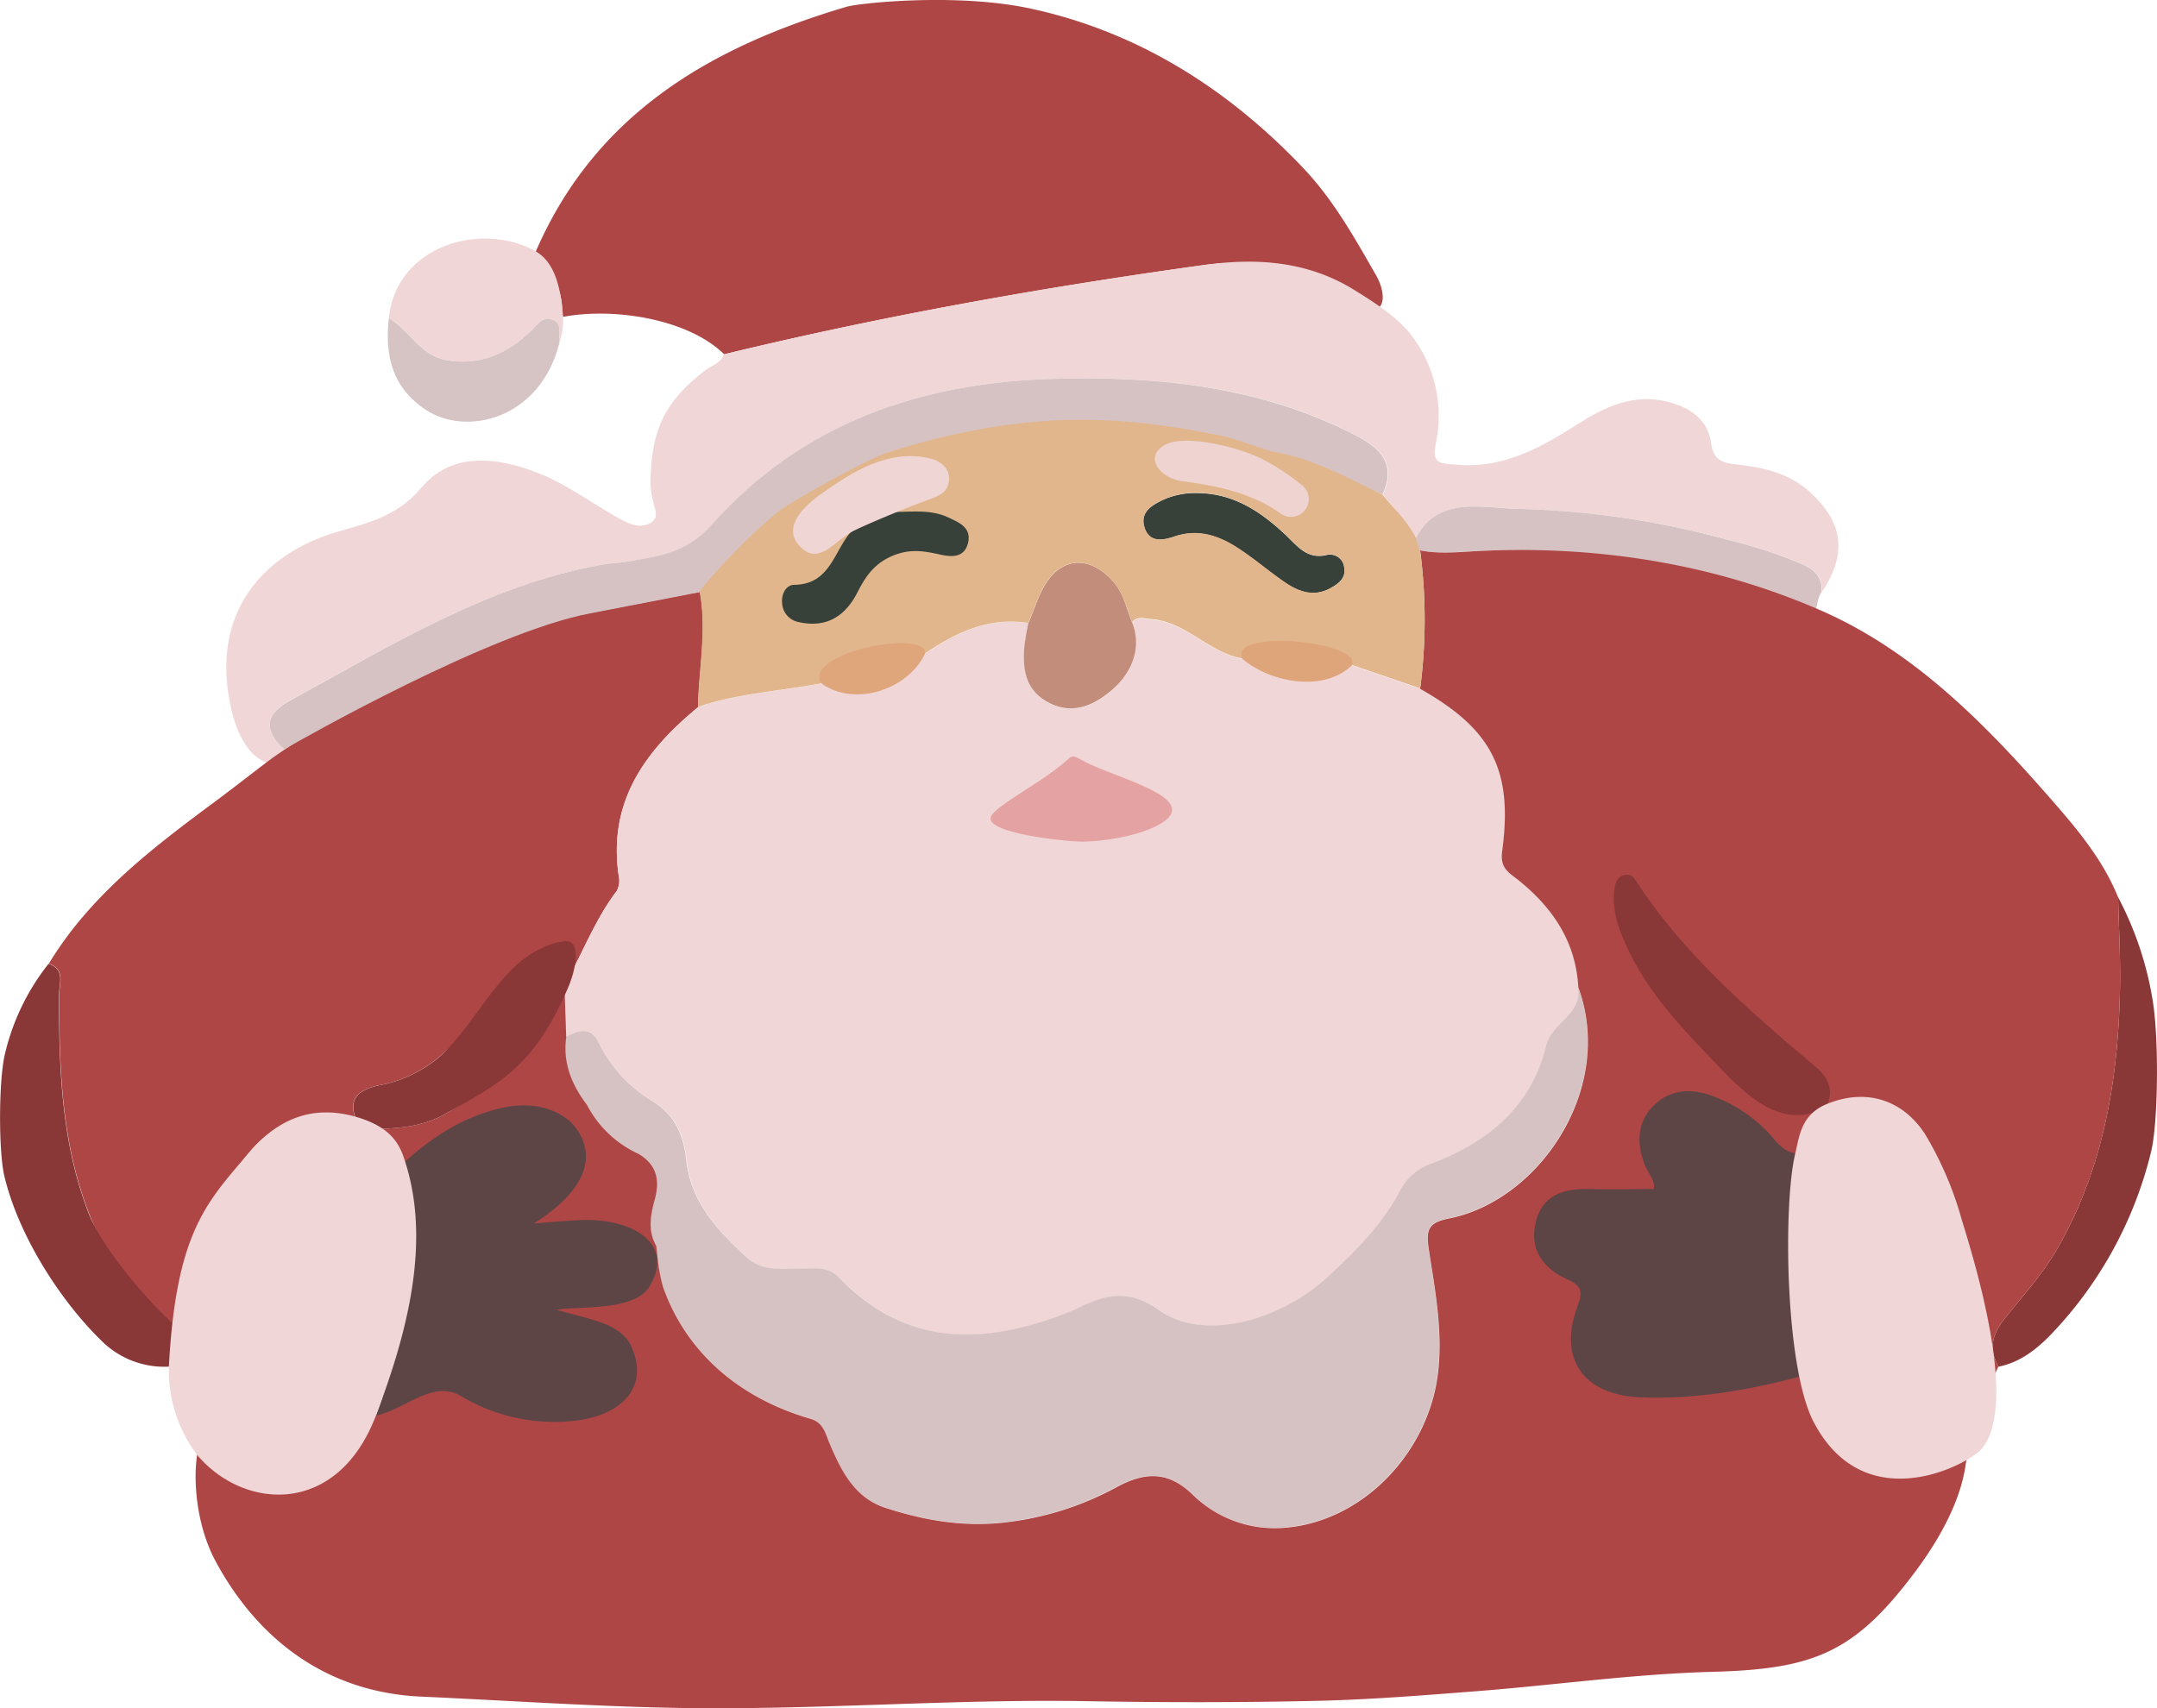 <svg xmlns="http://www.w3.org/2000/svg" viewBox="0 0 353.57 280.09"><defs><style>.cls-1{fill:#af4646;}.cls-2{fill:#893737;}.cls-3{fill:#f0d6d6;}.cls-4{fill:#d6c2c2;}.cls-5{fill:#d6c3c3;}.cls-6{fill:#5e4545;}.cls-7{fill:#c28d7a;}.cls-8{fill:#e5a2a2;}.cls-9{fill:#dfa57a;}.cls-10{fill:#dfa57b;}.cls-11{fill:#384139;}.cls-12{fill:#e1b68c;}.cls-13{fill:#efd5d4;}.cls-14{fill:#eed3d1;}</style></defs><title>santa1</title><g id="Capa_2" data-name="Capa 2"><g id="Capa_1-2" data-name="Capa 1"><path class="cls-1" d="M87.83,41.22c9.76-22.53,28.61-33.51,50.93-40.11,2-.59,18-2.34,30.24.31,17.43,3.77,32.2,13.06,44.58,26.08,5,5.27,8.37,11.34,12,17.66,1.93,3.38,1.59,7.87-3.83,4.22a34.35,34.35,0,0,0-24.3-5.94c-26.46,3.68-52.76,8.35-78.75,14.65-5.86-5.8-18.05-7.7-26.29-6.16-1.83-.9.13,1-.35-2.44S89.6,43.78,87.83,41.22Z"/><path class="cls-2" d="M352.56,189a65.79,65.79,0,0,1-16.25,29.66c-2.37,2.48-5.15,4.7-8.73,5.41-1.52-2.79-1.18-5.08.9-7.72,3.07-3.89,6.45-7.55,8.93-11.93,7.31-12.93,9.72-27,10.08-41.6.14-5.23-.18-10.46-.29-15.7a54.71,54.71,0,0,1,5.63,16.71C353.93,170.17,353.76,184.41,352.56,189Z"/><path class="cls-3" d="M118.68,58.09c26-6.3,52.29-11,78.75-14.65,8.48-1.19,16.95-.65,24.61,4.13,2.64,1.65,7.07,4.35,9.39,7.51a21.69,21.69,0,0,1,3.94,17.53c-.73,3.52.7,3.34,3.19,3.57,7.85.74,14.08-2.84,20.35-6.82,4.49-2.85,9.32-5,15-3.33,3.5,1,6.08,3,6.58,6.68.4,2.91,2.05,3.22,4.46,3.48,4.31.46,8.5,1.5,11.85,4.6,5.38,5,6,10,1.81,16.33.26-2.37-1-3.63-3-4.56a74.39,74.39,0,0,0-11.79-3.91,142.78,142.78,0,0,0-35.25-5.23c-5.71-.12-13.33-2.39-16.78,5.65-1-3.12-3.13-5.52-5.11-8,2.3-5-.33-7.62-4.52-9.76-15.55-8-32.24-9.67-49.35-9.2-21.81.59-41.28,7.32-56,23.85-4.24,4.77-8.8,5.21-13.91,6.11-1.3.24-2.64.24-3.94.47C80,95.9,64,105.86,47.55,114.81q-6.16,3.34-.95,8L43.67,125c-3.36-1.21-5.23-5.69-6-9.92C34.72,100,43.51,90.64,55.3,87.2c5.15-1.51,9.81-2.54,13.84-7.31,5.16-6.11,13-4.87,19.89-2,4.23,1.81,8,4.6,12.08,6.9,1.75,1,3.79,2.06,5.63.87s-.23-3-.11-7.07c.25-8.36,2.37-12.81,9.14-18C116.81,59.89,118.16,59.47,118.68,58.09Z"/><path class="cls-4" d="M231.72,89.07c3.45-8,11.07-5.77,16.78-5.65a142.78,142.78,0,0,1,35.25,5.23,74.39,74.39,0,0,1,11.79,3.91c2,.93,3.3,2.19,3,4.56-.69,1-.65,2.79-1.34,4-18-6-34.92-11.66-54.12-10.84-3.44.14-6.89.61-10.34-.06Z"/><path class="cls-1" d="M43.67,125c9.69-7.41,36.62-21.29,53.05-24.5q9-1.75,18-3.48c1.19,6.32-.16,12.61-.28,18.91-8.75,7.2-14.84,15.63-13,27.8a3.48,3.48,0,0,1-.37,2.38c-3.53,4.62-5.52,10.08-8.36,15.07-.76-2.1,2.23-4.33-.6-6.83-4.41,8.72-13.2,12.55-19.88,18.72a21.18,21.18,0,0,1-10.14,4.87c-3.75.82-5.25,2.54-3.44,6.26-7.06-2.72-13.06-.85-17.77,4.71A55,55,0,0,0,28.5,217l-.86,1.06a52.87,52.87,0,0,1-13-19c-4.54-11.6-4.94-23.77-4.93-36,0-1.77,1.08-4.15-1.71-5.07,6.68-11,16.58-18.65,26.67-26.14C37.67,129.64,40.65,127.3,43.67,125Z"/><path class="cls-3" d="M87.83,41.22c2.7,1.54,3.73,4.86,4.21,8.27s.27,4.57-.33,6.68c-.23-1.24.51-2.9-.89-3.63-1.71-.91-2.7.69-3.72,1.68C83.2,58,78.73,60,73.2,59.06c-4.31-.72-6-5-9.47-6.88C64.93,40.16,79.09,36.23,87.83,41.22Z"/><path class="cls-5" d="M63.73,52.18c3.42,1.93,5.16,6.16,9.47,6.88,5.53.94,10-1.08,13.9-4.84,1-1,2-2.59,3.72-1.68,1.4.73.66,2.39.89,3.63C88.54,68.78,76.47,71.56,69.86,67.23,64.25,63.55,63.07,58.3,63.73,52.18Z"/><path class="cls-2" d="M28.5,217c-.28.35-11-10.6-13.9-17.92-4.54-11.6-4.94-23.77-4.93-36,0-1.77,1.08-4.15-1.71-5.07a37.6,37.6,0,0,0-7.2,15c-1,4.52-1,16.15,0,20,2.56,10.46,10,21.34,16.47,27.37a14.57,14.57,0,0,0,10.48,3.68C29.65,221.94,28.57,219.42,28.5,217Z"/><path class="cls-3" d="M92.72,161.18c2.84-5,4.83-10.45,8.36-15.07a3.48,3.48,0,0,0,.37-2.38c-1.89-12.17,4.2-20.6,13-27.8,6.56-2.26,13.5-2.59,20.25-3.88,6.6,1.61,12-.81,17-4.9,5.09-3.48,10.48-6,16.9-5a38.5,38.5,0,0,0-.73,4.36c-.17,3.44.42,6.67,3.72,8.56s6.65,1.15,9.68-1.09c4.09-3,4.94-7.17,4.31-11.89.92-1.07,2-.62,3.17-.52,5.73.45,9.42,5.5,14.9,6.46,5.93,1.52,11.85,3.06,18,1.07l11.17,3.83c11.7,6.6,15.26,13.28,13.45,26.61-.37,2.75,1,3.47,2.55,4.67,5.69,4.55,9.52,10.14,9.93,17.66.79,4.54-4.32,5.79-5.24,9.64-2.37,9.88-9.43,15.72-18.55,19.22a9.05,9.05,0,0,0-5.24,4.26c-3,5.72-7.41,10.19-12.06,14.45-8,7.33-20.39,10.48-27.45,5.47-5.26-3.74-9.09-2.54-13.69-.29-.3.14-.59.3-.9.42-13.74,5.49-26.77,6.09-38-5.56-1.77-1.85-3.94-1.4-6.06-1.44-3.13-.06-6.45.57-9-1.8-4.83-4.4-9.26-9.05-10-16.06-.43-4-1.84-7.39-5.73-9.72A22.8,22.8,0,0,1,98.17,171c-1.39-2.8-3.32-2.13-5.39-1-.09-2.66-1.41-2.95-1.5-5.61C91.4,164.15,92.7,161.49,92.72,161.18Z"/><path class="cls-4" d="M92.78,170c2.07-1.13,4-1.8,5.39,1a22.8,22.8,0,0,0,8.58,9.42c3.89,2.33,5.3,5.69,5.73,9.72.75,7,5.18,11.66,10,16.06,2.6,2.37,5.92,1.74,9,1.8,2.12,0,4.29-.41,6.06,1.44,11.21,11.65,24.24,11.05,38,5.56.31-.12.6-.28.9-.42,4.6-2.25,8.43-3.45,13.69.29,7.06,5,19.44,1.86,27.45-5.47,4.65-4.26,9.1-8.73,12.06-14.45a9.05,9.05,0,0,1,5.24-4.26c9.12-3.5,16.18-9.34,18.55-19.22.92-3.85,6-5.1,5.24-9.64,6.05,16.48-6.27,34.9-21.14,37.89-3.6.72-3.84,1.9-3.33,5.3,1,6.5,2.24,13,1.51,19.75-1.44,13.2-12.36,24.88-25.6,25.7a19.24,19.24,0,0,1-14.6-5.4c-4.2-4.13-8.11-3.68-12.56-1.27a49.84,49.84,0,0,1-17.8,5.71c-7,.89-13.53-.23-20-2.32-5.12-1.65-7.28-6.06-9.19-10.53-.72-1.69-1-3.47-3.15-4.09-11.5-3.33-20.31-10.72-24.16-21.59a29.17,29.17,0,0,1-.81-4.06,2.06,2.06,0,0,1-.31-2.71c-1.43-2.49-.92-5.1-.24-7.6C108.17,193.44,87.52,181.24,92.78,170Z"/><path class="cls-1" d="M347.2,147.13c-2.26-5.62-5.95-10.27-9.87-14.8-11.16-12.88-23.11-25.35-38.8-32.22-17.37-7.6-36.21-10.63-55.41-9.81-3.44.14-6.89.61-10.34-.06a87,87,0,0,1,0,22.69c11.7,6.6,15.26,13.28,13.45,26.61-.37,2.75,1,3.47,2.55,4.67,5.69,4.55,9.52,10.14,9.93,17.66,6.05,16.48-6.27,34.9-21.14,37.89-3.6.72-3.84,1.9-3.33,5.3,1,6.5,2.24,13,1.51,19.75-1.44,13.2-12.36,24.88-25.6,25.7a19.24,19.24,0,0,1-14.6-5.4c-4.2-4.13-8.11-3.68-12.56-1.27a49.84,49.84,0,0,1-17.8,5.71c-7,.89-13.53-.23-20-2.32-5.12-1.65-7.28-6.06-9.19-10.53-.72-1.69-1-3.47-3.15-4.09-11.5-3.33-20.31-10.72-24.16-21.59a29.17,29.17,0,0,1-.81-4.06c-.11-.9-.21-1.81-.31-2.71-1.43-2.49-.92-5.1-.24-7.6.87-3.21.29-5.72-2.67-7.47a17.89,17.89,0,0,1-8.43-8c-2.49-3.29-4-6.88-3.42-11.11l-.27-8C87.88,170.7,81.69,177.72,73,182.62c-4.07,2.3-8.16,2.38-12.44,2.52,2.22,1.56,3.57,3.84,5,6,4.91-4.57.82,40-4,40.94-7.16,12.81-17.08,14.19-28.49,3.8-1.55,3-1.68,12.79,2.29,20.13,6.8,12.59,18,21.45,33.66,22.15,13.78.62,27.54,1.57,41.34,1.84,22.63.45,45.21-1.48,67.83-1.09,12.47.22,25,.23,37.43-.05,8.78-.19,17.56-.9,26.32-1.58,12.88-1,25.72-2.82,38.6-3.18C297.33,273.67,304,271,314,257.6c8-10.73,8.07-17.32,8.33-18.18-.22-2,4.91-15,5.25-15.34-1.52-2.79-1.18-5.08.9-7.72,3.07-3.89,6.45-7.55,8.93-11.93,7.31-12.93,9.72-27,10.08-41.6C347.63,157.6,347.31,152.37,347.2,147.13Z"/><path class="cls-6" d="M61.61,232.1c5.13-13.28,4.13-27.15,4-40.94,4.91-4.57,10.32-8.18,17-9.59,6-1.25,11.64,1,13.13,6,2.11,7-7.47,12.47-8.21,13,3.76-.26,7.07-.6,9-.56,7.8.14,14,4.21,9.91,10.95-2.49,4.12-12,3.12-15.18,3.79,5.37,1.58,10.51,2.18,12.23,6,3.08,6.88-1.88,11.41-9.43,12.2a29.82,29.82,0,0,1-18.4-4C71,226.05,66.39,231.13,61.61,232.1Z"/><path class="cls-4" d="M198.58,71.15c-16.52-2.89-32.78-3.06-48.91,2-1.34.33-2.7.6-4,1-.72.21-15.5,7.88-17,10-4,2.27-14,12.64-13.95,12.93q-9,1.74-18,3.48C80.29,103.71,49.8,121,46.6,122.85q-5.2-4.69.95-8C64,105.86,80,95.9,98.89,92.54c1.3-.23,2.64-.23,3.94-.47,5.11-.9,9.67-1.34,13.91-6.11,14.72-16.53,34.19-23.26,56-23.85,17.11-.47,33.8,1.23,49.35,9.2,4.19,2.14,6.82,4.74,4.52,9.76C220.77,78.33,202.05,71.76,198.58,71.15Z"/><path class="cls-2" d="M73,182.62c-4.07,2.3-8.16,2.38-12.44,2.52l-1.88-.94c-1.81-3.72-.31-5.44,3.44-6.26a21.18,21.18,0,0,0,10.14-4.87c6.68-6.17,10.29-16.88,19.88-18.72,3.71-.71,1.92,5.46,1,7.52C87.46,175.11,81.69,177.72,73,182.62Z"/><path class="cls-7" d="M168.57,102.15c1-2.25,1.66-4.7,3-6.7,2.93-4.35,7.41-4.13,11,0,1.69,2,2.07,4.32,3,6.6,1.75,4.41-.22,8.87-4.31,11.88-3,2.24-6.25,3.06-9.68,1.09s-3.89-5.12-3.72-8.56A38.5,38.5,0,0,1,168.57,102.15Z"/><path class="cls-8" d="M162.43,133.89c.73-1.81,8.58-5.74,12.35-9.17.83-.75,1-1,2.32-.22,4.34,2.54,15.65,5.17,15,8.55-.51,2.49-7.76,4.76-14.54,4.94C175.52,138.05,161.3,136.69,162.43,133.89Z"/><path class="cls-9" d="M203.62,108c-4.14-3.44-.24-8.3,4.89-7.83a85.11,85.11,0,0,1,9.11,1.77c4.08.83,7,4.22,4,7.13C216.94,113.55,208.33,111.94,203.62,108Z"/><path class="cls-10" d="M134.65,112.05c-4.74-3.38-2.2-7,3.46-8.68a22.46,22.46,0,0,1,7.53-1.27c3.63-.11,7.8,1.33,6,5.05C148.89,113,140.18,116,134.65,112.05Z"/><path class="cls-11" d="M196.44,80.85c5.86.08,10.33,3.1,14.38,6.93,1.9,1.8,3.46,4,6.71,3.2a2.35,2.35,0,0,1,2.83,2.17c.24,1.54-.77,2.4-2,3.13-2.85,1.74-5.44.83-7.87-.85-2.72-1.88-5.23-4.07-8-5.81-3-1.86-6.25-2.89-9.93-1.66-1.82.61-4.19,1.19-5-1.53-.69-2.42,1.13-3.53,3-4.44A12.8,12.8,0,0,1,196.44,80.85Z"/><path class="cls-12" d="M232.78,90.24c-.35-.39-.37-1.61-1.06-2.75-1.69-2.81-3.13-3.94-5.11-6.42-5.84-2.74-11.47-6-18-7h0c-3.5-1.06-6.57-2.41-10-2.95-16.47-3.21-31.33-3.74-52.94,3-3.32,1-16.15,8.19-18.14,9.81C121.24,89,114.67,96.73,114.68,97c1.19,6.32-.16,12.61-.28,18.91,6.56-2.26,13.5-2.59,20.25-3.88-3.15-4.89,17-9,17-4.9,5.09-3.48,10.48-6,16.9-5,1-2.25,1.66-4.7,3-6.7,2.93-4.35,7.41-4.13,11,0,1.69,2,2.29,4.67,3,6.6.92-1.08,2-.63,3.17-.53,5.73.45,9.42,5.5,14.9,6.46-2.28-4.88,19.48-2.88,18,1.07l11.17,3.83A87,87,0,0,0,232.78,90.24Zm-14.38,6c-2.85,1.74-5.44.83-7.87-.85-2.72-1.88-5.23-4.07-8-5.81-3-1.86-6.25-2.89-9.93-1.66-1.82.61-4.19,1.19-5-1.53-.69-2.42,1.13-3.53,3-4.44a12.8,12.8,0,0,1,5.81-1.14c5.86.08,10.33,3.1,14.38,6.93,1.9,1.8,3.46,4,6.71,3.2a2.35,2.35,0,0,1,2.83,2.17C220.6,94.69,219.59,95.55,218.4,96.28Z"/><path class="cls-11" d="M146.61,91c-3.21,1.26-4.64,3.37-6,6-2,4-5.09,6-9.65,5a3.34,3.34,0,0,1-2.76-3.12c-.14-1.46.63-3,2-3,6-.07,6.49-5.71,9.45-8.85l6-3.11c3.28.11,6.62-.56,9.78.91,1.85.86,3.88,1.71,3.23,4.24s-2.89,2.24-4.87,1.78C151.36,90.32,149.22,90,146.61,91Z"/><path class="cls-13" d="M139.7,87.15c-2.6,1.37-5.2,5.2-8,2.95-3.79-3-.53-6.68,2.74-9s7.12-4.94,11.25-5.88a14.14,14.14,0,0,1,7,0c1.73.51,3.34,1.88,2.77,4.11-.47,1.8-2.2,2.15-3.79,2.8C149.66,82.82,141.87,86,139.7,87.15Z"/><path class="cls-14" d="M206.62,75.11a39,39,0,0,1,6.62,4.29,2.92,2.92,0,1,1-3.38,4.76c-4.88-3.46-10.45-4.51-16.24-5.3-3-.41-6.17-3.5-3-5.73C193.4,71.17,201.67,72.84,206.62,75.11Z"/><path class="cls-3" d="M40.89,188.91c4.71-5.56,10.54-7.91,17.78-5.71,6.09,1.85,7.07,5.09,7.85,7.61,4.09,13.16.16,28-4.91,41.29-6.32,16.57-21.62,15.48-29.23,6.51a23,23,0,0,1-4.7-14.52C28.86,201.82,34,197,40.89,188.91Z"/><path class="cls-2" d="M299.54,181a3,3,0,0,1-1.68,1.19c-6.19,2.35-11.32-2.35-15.72-6.92-5.89-6.13-11.83-12.13-15.45-20-1.33-2.89-2.44-5.83-2.1-9.11.12-1.2.34-2.39,1.72-2.71,1.21-.27,1.7.73,2.25,1.57,7.87,11.86,18.56,21,29.27,30.08C299.94,176.91,300.45,179.11,299.54,181Z"/><path class="cls-6" d="M294.27,189.09c1.72,11.94-.16,24.18,3,36-9.3,2.58-18.69,4.4-28.42,4-9.38-.41-13.55-6.36-10.19-15.14.92-2.4.28-3.29-1.7-4.17-4.16-1.86-6.36-5.11-5.18-9.6s4.91-5.37,9.07-5.24c3.31.1,6.61,0,10.24,0,.27-1.4-1-2.67-1.54-4.09-1.34-3.6-1.16-7,1.61-9.69,3-2.86,6.62-2.71,10.25-1.2a23.89,23.89,0,0,1,8.23,5.51C291,186.87,292.07,188.73,294.27,189.09Z"/><path class="cls-3" d="M321.57,200c2.53,8.14,9.24,30.67,3.21,37.59-2.23,2.56-19.13,11.55-27.49-4.45-4.75-9.09-5-36-3-44.08.67-2.82.93-6.37,5.27-8.1,6.65-2.67,12.51-.41,16,5A56.43,56.43,0,0,1,321.57,200Z"/></g></g></svg>